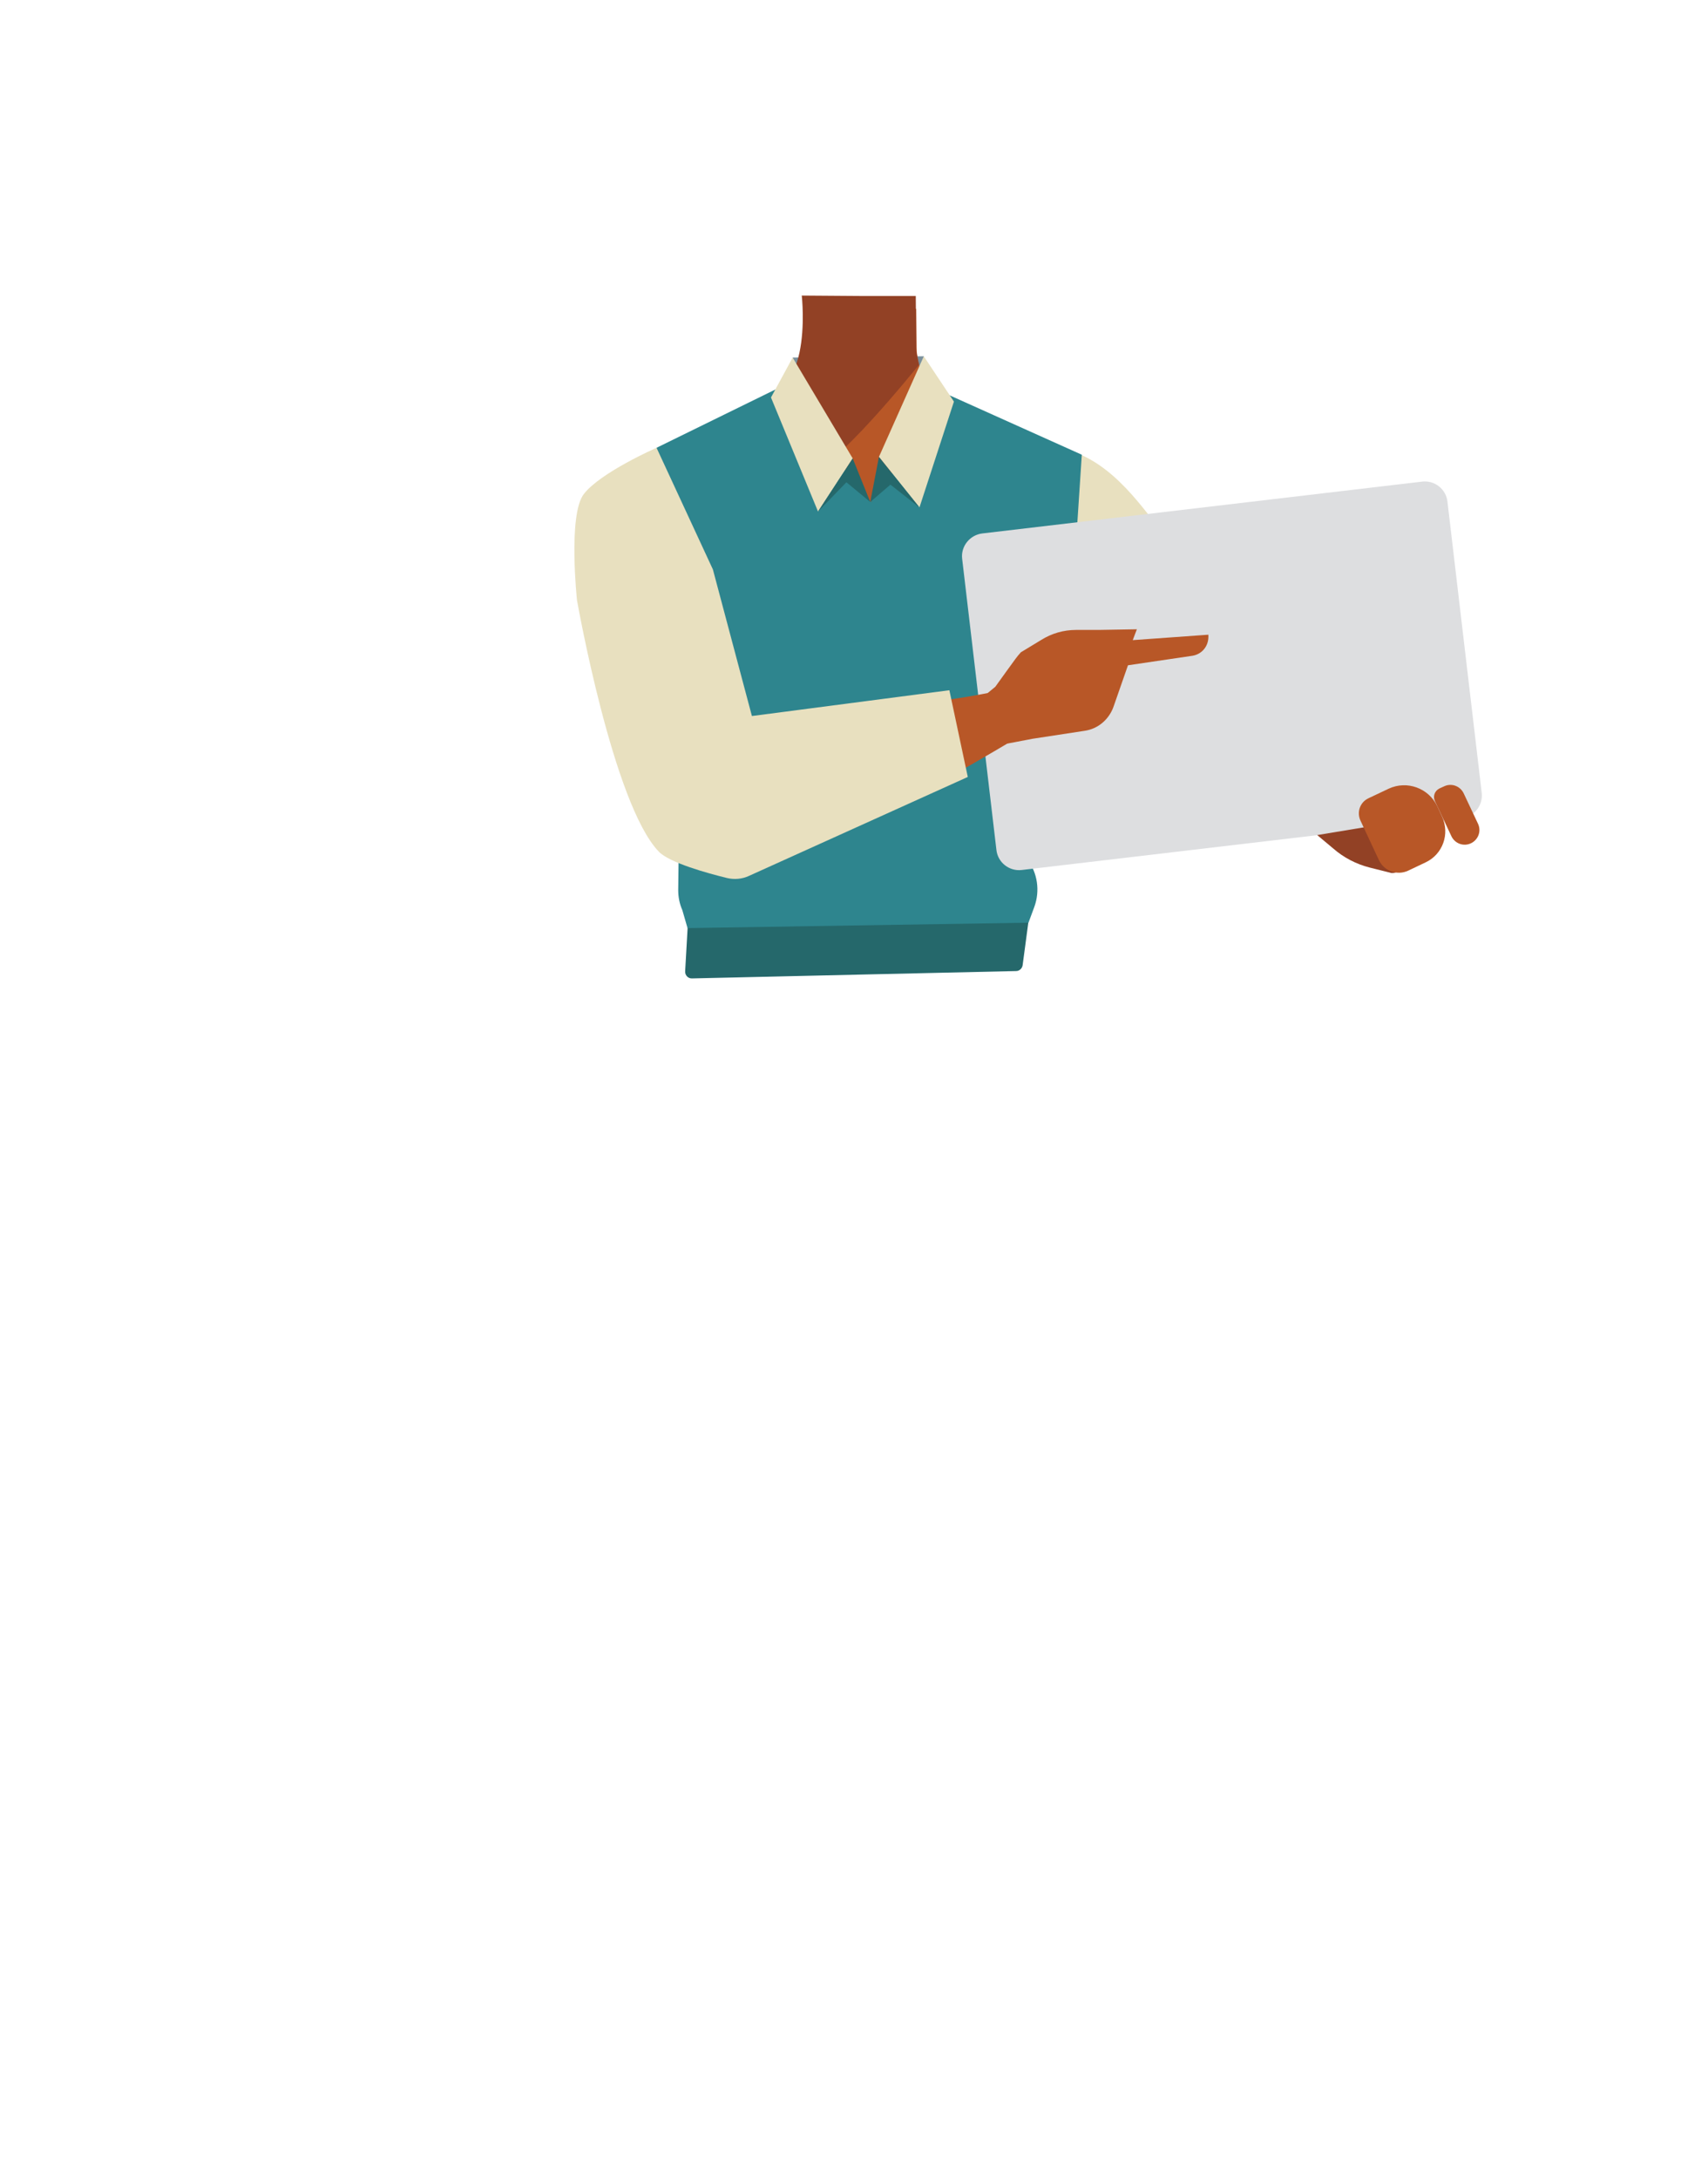 <?xml version="1.0" encoding="utf-8"?>
<!-- Generator: Adobe Illustrator 26.0.3, SVG Export Plug-In . SVG Version: 6.00 Build 0)  -->
<svg version="1.1" id="Calque_1" xmlns="http://www.w3.org/2000/svg" xmlns:xlink="http://www.w3.org/1999/xlink" x="0px" y="0px"
	 viewBox="0 0 788 1005" style="enable-background:new 0 0 788 1005;" xml:space="preserve">
<style type="text/css">
	.st0{fill:#7A909D;}
	.st1{fill:#B85727;}
	.st2{fill:#924125;}
	.st3{fill:#E8E0BF;}
	.st4{fill:#D68F72;stroke:#000000;stroke-width:3;stroke-miterlimit:10;}
	.st5{fill:#25686B;}
	.st6{fill:#2E858E;}
	.st7{fill:#DDDEE0;}
</style>
<polygon class="st0" points="364.8,193.9 365.7,164.9 426.2,164.3 425.8,193.9 "/>
<path d="M230.2,479.5h0.1H230.2z"/>
<polygon points="230.3,479.5 230.4,479.5 230.4,479.5 "/>
<path d="M230.2,479.5h0.1H230.2z"/>
<polygon points="230.3,479.5 230.4,479.5 230.4,479.5 "/>
<path class="st1" d="M411.2,321.5c10.8,7,22.3,34.9,34.8,37.7c4.4,1,13.4-5.2,15.8-9.1c8.9-14,4.6-53.2,17.2-64
	c10.6-9.1,36.2-3.9,36.9-42.3c0.4-23.3-26.9-34.5-33.5-36.8c-1.1-0.4-2.1-0.8-3.2-1.3l-40.5-20.1c-9.6-4.7-15.7-14.5-15.8-25.1
	l-0.2-18.1l-27,2.1l-23-8l-1.5,21.6c0.1,12.1-8.6,23.2-19.4,28.5l-40.1,19.9c0,0-35.4,10.7-35,37.3c0.6,38.4,26.2,33.2,36.9,42.3
	c12.6,10.8,8.3,50,17.2,64c2.5,3.8,11.4,10.1,15.8,9.1c12.5-2.9,23.5-31.6,34.8-37.7C387.6,317.9,404.9,317.4,411.2,321.5z"/>
<path class="st2" d="M397.5,136.5h25l0.2,25.4l1.3,6.3c0,0-41.9,52.2-50,48.2c-6.8-3.3-14.8-35.1-14.8-35.1s6.9-6,9.6-18.5
	s1.1-26.5,1.1-26.5L397.5,136.5z"/>
<path class="st3" d="M458,250.6c11.9,25,40.9,38.8,40.9,38.8s53,32.8,70.4,44c8.2,5.3,25.2,16.6,39-3.6l0,0
	c11.3-16.6-2.8-30.4-10.2-36.2c-15-11.8-47.9-32.6-60.5-46.7c-9.4-10.5-23.3-34.1-46.7-39.9c0,0-15.1-3.1-28.2,12l-0.5,0.6
	C454.8,228,453.1,240.3,458,250.6z"/>
<path class="st4" d="M325.8,224c17.8,21.2,18.2,53.4,18.2,53.4s7.8,61.8,10.7,82.3c1.4,9.7,4.6,29.8-19.5,33.9l0,0
	c-19.8,3.4-26.4-15.2-28.7-24.3c-4.5-18.6-9.8-57.1-17.4-74.5c-5.6-12.9-19.4-30.6-15-54.3c0,0,1.5-19.8,20.7-25.4l0.8-0.2
	C306.7,211.7,318.5,215.3,325.8,224L325.8,224z"/>
<path class="st5" d="M316.1,447.9l1.2-21.1c0.1-1.6,1.5-2.9,3.1-2.9h152.5c0.9,0,1.6,0.8,1.5,1.7l-2.6,19.5c-0.2,1.5-1.5,2.7-3,2.7
	l-149.5,3.4C317.5,451.3,316,449.8,316.1,447.9z"/>
<path class="st6" d="M312.9,410.5l1.6-132.2l-11.6-71.8L359,179l42.8,52.5l36.3-49.2l61,27.4l-6.8,103.6l-26.6,72.1l8.2,10.8
	c4.8,6.3,6,14.6,3.3,22l-2.7,7.3L317.2,428l-2.4-8.3C313.5,416.8,312.9,413.6,312.9,410.5z"/>
<path class="st7" d="M453.2,246l202.9-23.9c5.8-0.7,11.1,3.5,11.7,9.3l15.8,134.2c0.7,5.8-3.5,11.1-9.3,11.7l-202.9,23.9
	c-5.8,0.7-11.1-3.5-11.7-9.3l-15.8-134.2C443.2,252,447.4,246.7,453.2,246z"/>
<path class="st1" d="M664.1,363.6l2.2-1c3.4-1.6,7.4-0.1,9,3.3l6.6,14c1.6,3.4,0.1,7.4-3.3,9l0,0c-3.4,1.6-7.4,0.1-9-3.3l-7.6-16.2
	C661,367.2,661.9,364.7,664.1,363.6z"/>
<path class="st2" d="M607.7,385.1l40.5-6.7l-2.1,20.9c-0.2,2-2,3.5-4,3.3c-0.2,0-0.4,0-0.5-0.1l-9.6-2.4c-6.3-1.6-12.1-4.6-17-8.9
	L607.7,385.1z"/>
<path class="st1" d="M631.4,368.1l9.3-4.4c8.4-3.9,18.4-0.3,22.4,8.1l0,0l2.2,4.8c3.7,8,0.3,17.4-7.6,21.1l0,0l-8,3.8
	c-5.1,2.4-11.1,0.2-13.5-4.8l0,0l-8.5-18.2C625.8,374.5,627.5,369.9,631.4,368.1L631.4,368.1z"/>
<path class="st1" d="M451.8,322.8l13,20.1l11.5-2.2l24.2-3.7c6.1-0.9,11.1-5.2,13.2-11l6.7-19.2l29.8-4.4c4.2-0.7,7.2-4.2,7.3-8.5
	v-1.2l-34.9,2.5l1.9-5l-17.7,0.3h-10.4c-5.7,0-11.2,1.6-16,4.6l-9.4,5.7c-2,2.2-2.6,3.2-6.4,8.4l-5.4,7.5"/>
<path class="st1" d="M310.7,373.2c-3.8-19.5,17.3-30.1,25.2-33.5s25.4-6.4,34-7.9c22-3.8,59.5-7.3,81-11.3
	c14.1-2.6,21.5-4.4,25.6,4.2c3.7,7.8-4.1,13.7-8.9,16.5c-19.5,11.6-61.6,36.1-84,44.9c-9.2,3.6-28.4,9.2-38.3,9.6
	C317.8,396.9,311.8,378.9,310.7,373.2z"/>
<path class="st3" d="M302.9,206.5c0,0-26,11.4-33.6,21.4c-7.3,9.6-3.1,48.9-3.1,48.9s16.6,94.1,37.8,116c5,5.1,22.4,9.9,31.4,12.1
	c3.4,0.8,7,0.5,10.2-1l100.9-45.6l-8.5-40l-91.1,11.9l-18-67.6"/>
<polygon class="st3" points="355.7,183.3 365.7,164.9 393.4,211.4 377.4,235.9 "/>
<polygon class="st3" points="440.1,185.2 426.2,164.3 405.5,210.7 424.2,234 "/>
<polygon class="st5" points="393.4,211.4 401.5,231.5 390.5,222.4 377.4,235.9 "/>
<polygon class="st5" points="401.5,231.5 405.5,210.7 424.2,234 410.8,223.5 "/>
</svg>
